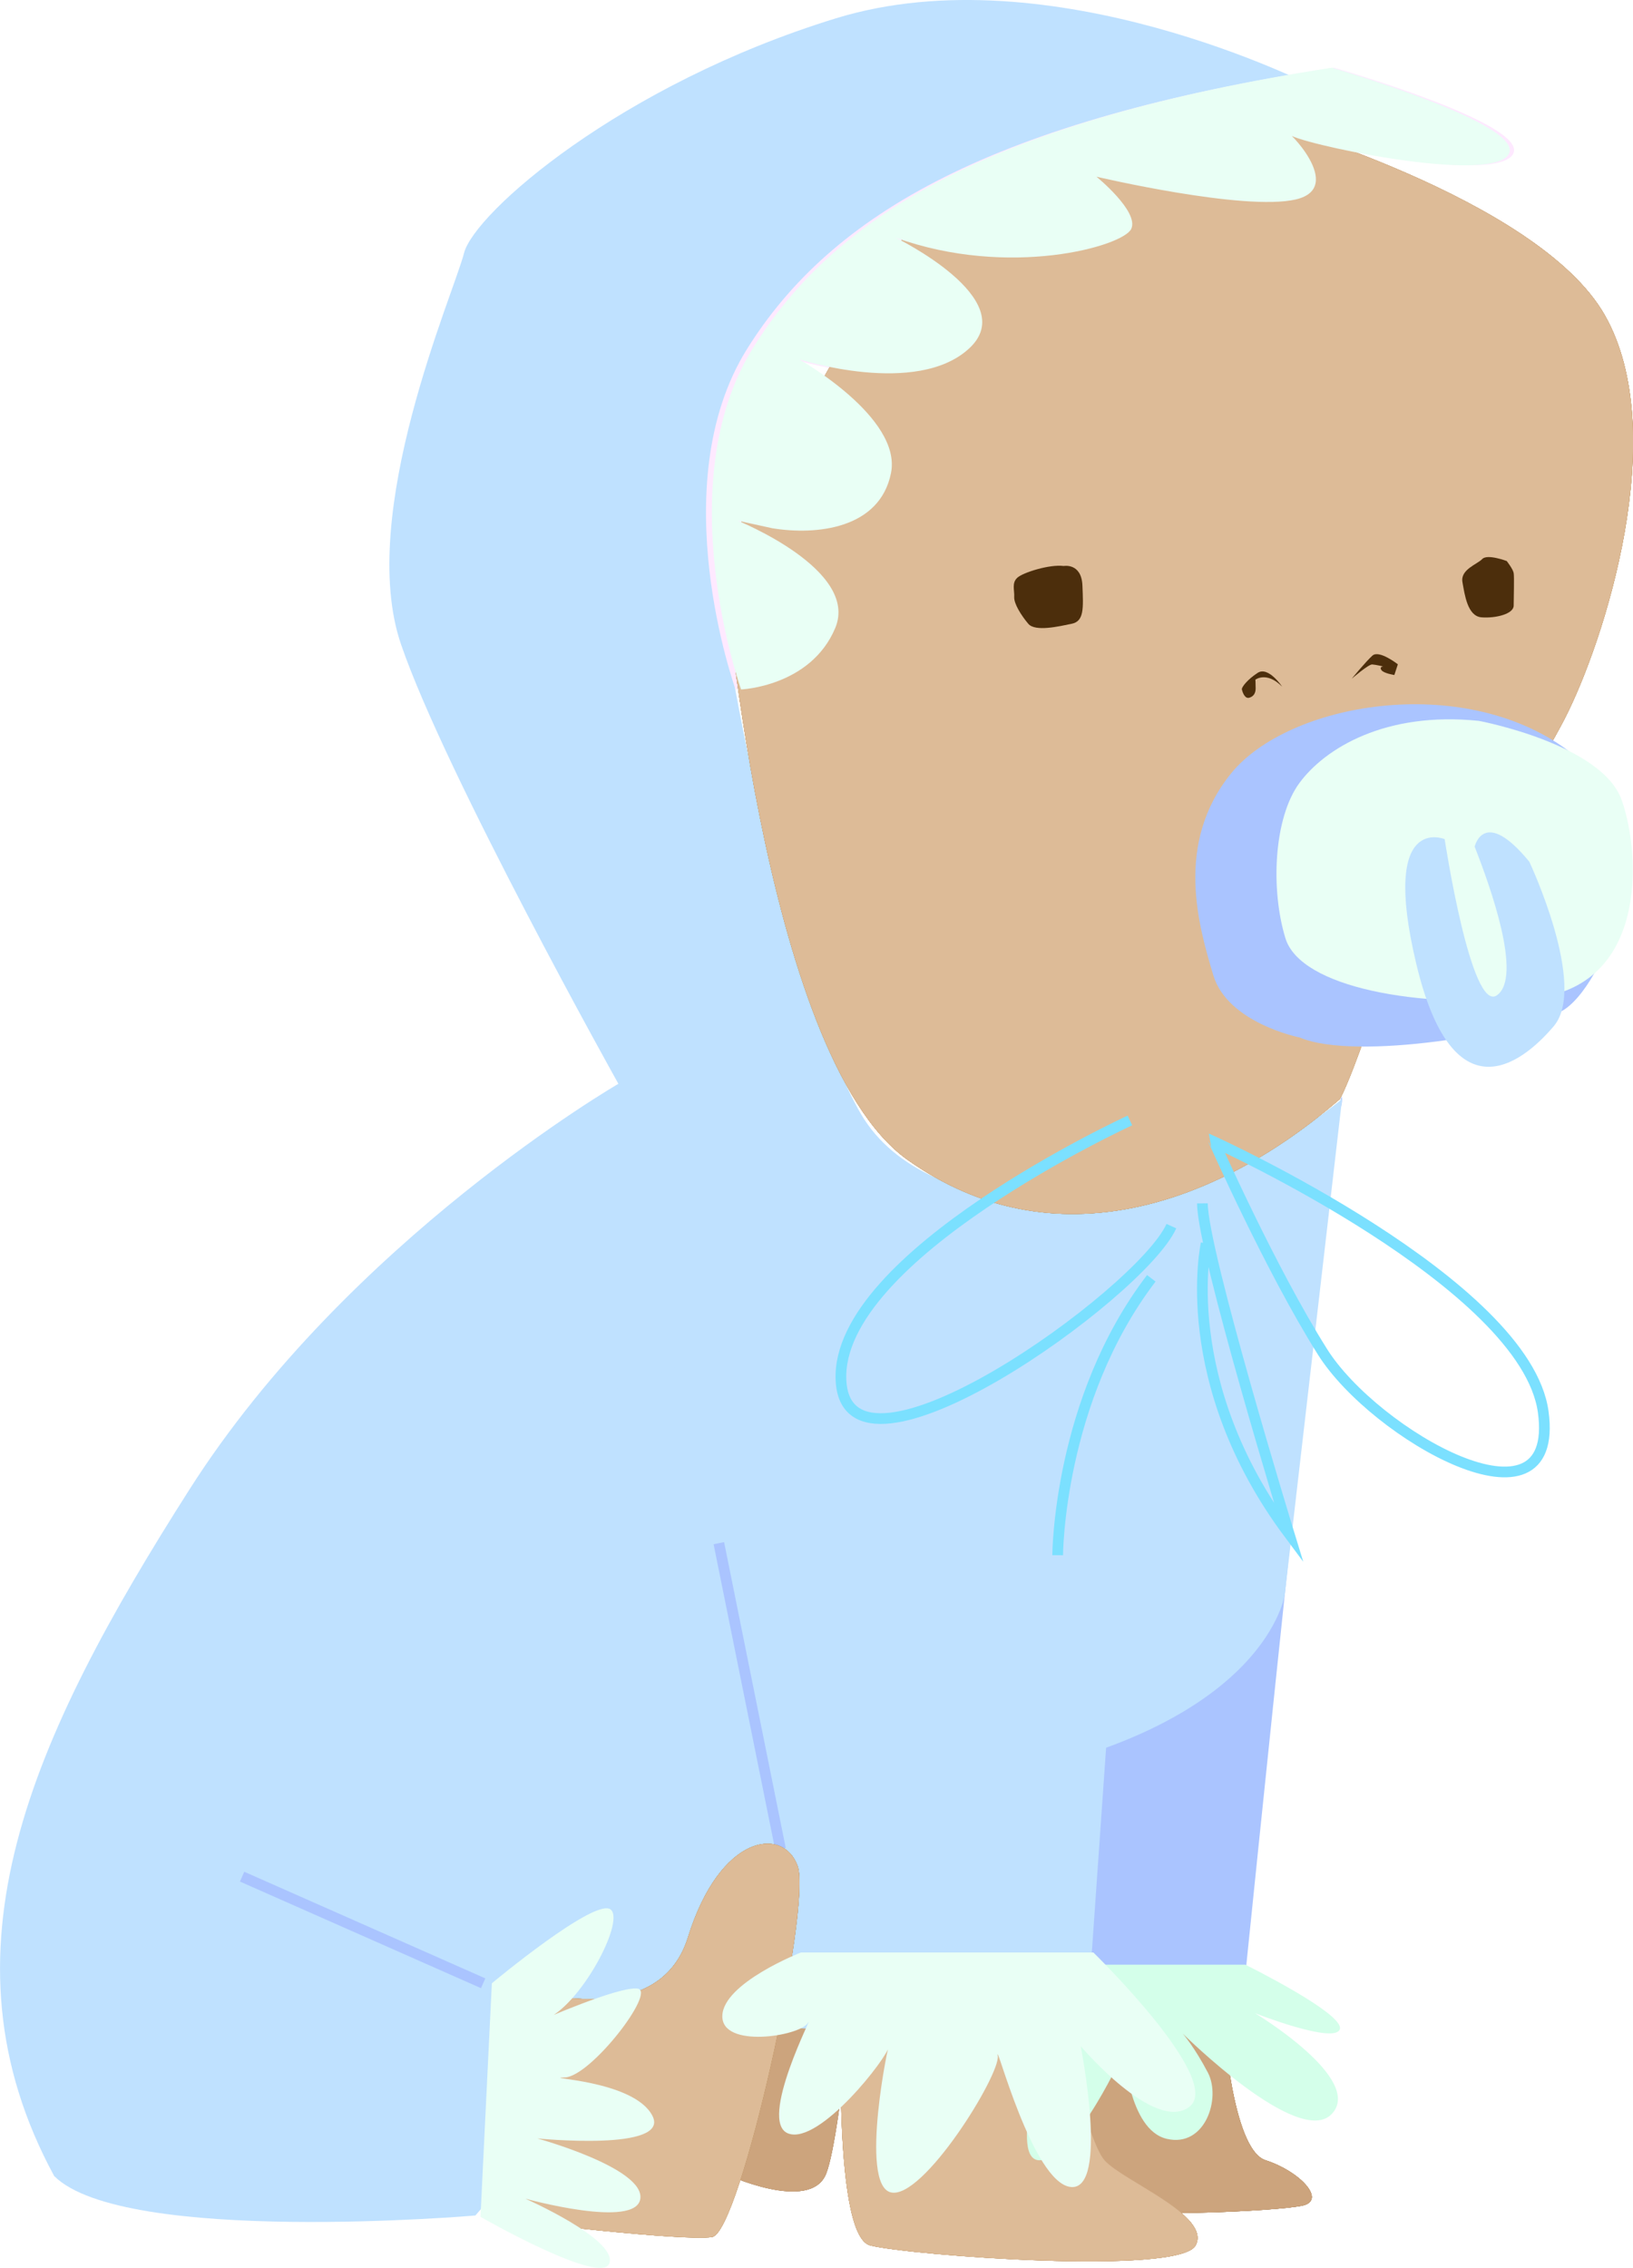 <?xml version="1.0" encoding="utf-8"?>
<!-- Generator: Adobe Illustrator 22.1.0, SVG Export Plug-In . SVG Version: 6.00 Build 0)  -->
<svg version="1.1" id="Layer_1" xmlns="http://www.w3.org/2000/svg" xmlns:xlink="http://www.w3.org/1999/xlink" x="0px" y="0px"
	 viewBox="0 0 1220.8 1695.4" style="enable-background:new 0 0 1220.8 1695.4;" xml:space="preserve">
<style type="text/css">
	.st0{display:none;}
	.st1{display:inline;fill:#FF7FF8;}
	.st2{display:inline;fill:#FFBFF6;}
	.st3{display:inline;fill:none;stroke:#FF7FF8;stroke-width:8;stroke-miterlimit:10;}
	.st4{display:inline;fill:#FFE1FB;}
	.st5{display:inline;fill:#FFF3FD;}
	.st6{display:inline;fill:none;stroke:#FFAAFD;stroke-width:8;stroke-miterlimit:10;}
	.st7{fill:#663510;}
	.st8{fill:#A57A46;}
	.st9{fill:#B58D61;}
	.st10{fill:#CCA47D;}
	.st11{fill:#AAC4FF;}
	.st12{fill:#BFE1FF;}
	.st13{fill:none;stroke:#AAC4FF;stroke-width:8;stroke-miterlimit:10;}
	.st14{fill:#FEE9FF;}
	.st15{fill:#7C4D23;}
	.st16{fill:#B5874B;}
	.st17{fill:#C9A06F;}
	.st18{fill:#DDBB97;}
	.st19{fill:#4C2E0C;}
	.st20{fill:#D4FFEA;}
	.st21{fill:#E9FFF5;}
	.st22{fill:none;stroke:#7BE0FF;stroke-width:8;stroke-miterlimit:10;}
	.st23{display:inline;fill:#FF94F3;}
	.st24{display:inline;fill:#FFE9FA;}
	.st25{display:inline;fill:#FFAAFD;}
</style>
<g id="baby_clothesG" class="st0">
	<path class="st1" d="M365.2,899.6c0,0-147.5-38-146-78s73,670,73,670l-11,38l127.1-4l112.9-316L365.2,899.6z"/>
	<path class="st2" d="M245.8,64.7c0,0,193.5-100.5,352.5-51s267,145.5,274.5,175.5s79.5,195,46.5,292.5S758.8,810.2,758.8,810.2
		s199.5,117,316.5,303c117,186,189.4,346.5,100,513.5c-51.6,52-311,29.5-311,29.5l-66.5-78l18-70.5l-402,18l-43.1-626
		c0,0,159,19.9,209-67s102.9-338.9,105-410.9s16-142.1-126-260.1C558.7,161.6,406.9,75.8,245.8,64.7z"/>
	<path class="st2" d="M430.2,917.6c0,0-123-24-211-96l42.3,370.2c0,0,12.8,95.8,207.2,135.8s310.5-280,310.5-280L430.2,917.6z"/>
	<line class="st3" x1="679.2" y1="1153.6" x2="633.8" y2="1382.3"/>
	<line class="st3" x1="853.2" y1="1482.6" x2="1031.2" y2="1402.9"/>
</g>
<g id="rufflesG" class="st0">
	<path class="st4" d="M289.9,1468.7h120.6c0,0,80.7,42.2,78.7,57.5s-51.3-3.3-51.3-3.3s31.3,95.8,4.3,91.9s-61.6-81.2-61.6-81.2
		s-3.3,58.7-32,65.3c-28.7,6.7-40.7-30.4-30.7-49.5s18.7-29.1,18.7-29.1s-86.7,86-111.3,60s57.3-75.3,57.3-75.3s-59.4,23.3-63.3,12
		C215.2,1505.6,289.9,1468.7,289.9,1468.7z"/>
	<path class="st5" d="M853.2,1482.6c0,0-78-65-89-55s27,79,53,83c0,0-59-26-73-24s35,65.8,54.5,66.4s-51.5,1.6-65.5,28.6
		s86,17,86,17s-80,22-77,45s86,0,86,0s-68,30-63,48s96.5-34.4,96.5-34.4L853.2,1482.6z"/>
	<path class="st5" d="M403.5,1459.6h218.7c0,0,58,22.7,58.7,47.3c0.7,24.7-58,15.3-64,5.3s38,74,14.7,82.7s-74.7-57.3-75.3-65.3
		s22.7,103.3-1.3,109.3s-82-88-80-102s-26,95.3-54.7,98s-7.3-105.3-7.3-105.3s-55.3,65.3-81.3,45.3S403.5,1459.6,403.5,1459.6z"/>
	<path class="st5" d="M666.9,515.4c0,0,54.3-152.5-8.4-254.4C595.8,159.2,476.2,89.6,225.2,50.6c0,0-146.5,42.5-132,65
		s160.5-9,164.5-15.5c4-6.5-44,40-5.5,49s149-17,149-17s-32,26-26,39s91.3,37.2,176.3,6.5c0,0-94.7,46-55.3,82.7
		c39.3,36.7,127.3,8.3,127.3,8.3s-77,43.3-68.7,85s55.7,46.7,88.7,41.3l26-5.7c0,0-91.3,36.7-73,80.3
		C614.9,513.3,666.9,515.4,666.9,515.4z"/>
</g>
<g id="TieG" class="st0">
	<path class="st6" d="M313.2,853.6c0,0-233,106-246,202s126,17,165-45S313.2,853.6,313.2,853.6z"/>
	<path class="st6" d="M319.2,929.6c0,0,23,103-62,217c0,0,64.7-211,64.8-247"/>
	<path class="st6" d="M376.2,837.6c0,0,220,101,216,194s-224-64-247-115"/>
	<path class="st6" d="M430.2,1162.6c0,0-0.4-115.9-70-207"/>
</g>
<g>
	<g id="back_foot">
		<g id="skin0_1_">
			<path class="st7" d="M548.6,1511l94.5-82.6c0,0-13.6,166.8-25.5,196.6s-75.9,0-75.9,0L548.6,1511z"/>
		</g>
		<g id="skin1_1_">
			<path class="st8" d="M548.6,1509.1l94.5-82.6c0,0-13.6,166.8-25.5,196.6s-75.9,0-75.9,0L548.6,1509.1z"/>
		</g>
		<g id="skin2_1_">
			<path class="st9" d="M548.6,1511l94.5-82.6c0,0-13.6,166.8-25.5,196.6s-75.9,0-75.9,0L548.6,1511z"/>
		</g>
		<g id="skin3_1_">
			<path class="st10" d="M548.6,1511l94.5-82.6c0,0-13.6,166.8-25.5,196.6s-75.9,0-75.9,0L548.6,1511z"/>
		</g>
	</g>
	<g id="baby_clothesB">
		<path class="st11" d="M697.5,1209.6l114.3,316l128.7,4l-11.1-38c0,0,72.4-710,73.9-670s-147.9,78-147.9,78L697.5,1209.6z"/>
		<path class="st12" d="M664.9,161.7c-143.8,118-129.7,188.1-127.6,260.1S593,745.7,643.6,832.7c50.7,86.9,211.7,67,211.7,67
			l-43.7,626l-407.1-18l18.2,70.5l-67.3,78c0,0-262.7,22.5-314.9-29.5c-90.5-167-17.2-327.5,101.3-513.5s320.5-303,320.5-303
			s-129.1-231-162.5-328.5s39.5-262.5,47.1-292.5s117-126,278-175.5s357,51,357,51C818.8,75.8,665.1,161.6,664.9,161.7z"/>
		<path class="st12" d="M436.2,1047.6c0,0,117.4,320,314.4,280s209.9-135.8,209.9-135.8l42.8-370.2c-89.1,72-213.7,96-213.7,96
			L436.2,1047.6z"/>
		<line class="st13" x1="583.5" y1="1382.3" x2="537.4" y2="1153.6"/>
		<line class="st13" x1="181" y1="1402.9" x2="361.2" y2="1482.6"/>
		<path class="st14" d="M621,469.5c18.6-43.6-73.9-80.3-73.9-80.3l26.3,5.7c33.4,5.4,81.4,0.4,89.8-41.3c8.5-41.7-69.5-85-69.5-85
			s89.2,28.4,129-8.3c39.9-36.7-56-82.7-56-82.7c86.1,30.7,172.5,6.5,178.6-6.5c6.1-13-26.3-39-26.3-39s111.9,26,150.9,17
			s-9.7-55.5-5.6-49c4.1,6.5,151.9,38,166.6,15.5s-133.7-65-133.7-65C743.1,89.6,621.9,159.2,558.4,261
			c-63.5,101.9-8.5,254.4-8.5,254.4S602.4,513.1,621,469.5z"/>
	</g>
	<g id="skin_colors">
		<g id="skin0">
			<path class="st7" d="M739.9,1476.1c0,0,44.2,162,66.7,172.5s151.5,4.5,168,0s-3-25.5-28.5-33.7s-31.5-105.8-31.5-105.8
				L739.9,1476.1z"/>
			<path class="st15" d="M692.3,147.7L540.3,415c0,0,28.4,373.6,138,451.9c109.7,78.2,233.4,32.7,323.4-45.3c6-11,16-39.2,16-39.2
				s122-186.8,151.8-244.7c29.8-57.8,80.2-214.1,30.2-302.1s-258-146-258-146L692.3,147.7z"/>
			<path class="st15" d="M629.7,1483.6c0,0-9.1,187.5,20.9,195s231,22.5,243.2,0c12.1-22.5-54.2-48-68.1-63.7
				c-13.9-15.7-35-114.8-35-114.8L629.7,1483.6z"/>
			<path class="st15" d="M375.6,1482.3c0,0,114.7,43.3,138.7-34s71.3-83.3,82-53.3s-42.7,274-64,277.3S389,1661,389,1661
				L375.6,1482.3z"/>
		</g>
		<g id="skin1">
			<path class="st8" d="M739.9,1476.1c0,0,44.2,162,66.7,172.5s151.5,4.5,168,0s-3-25.5-28.5-33.7s-31.5-105.8-31.5-105.8
				L739.9,1476.1z"/>
			<path class="st16" d="M692.3,147.7L540.3,415c0,0,28.4,373.6,138,451.9c109.7,78.2,233.4,32.7,323.4-45.3c6-11,16-39.2,16-39.2
				s122-186.8,151.8-244.7c29.8-57.8,80.2-214.1,30.2-302.1s-258-146-258-146L692.3,147.7z"/>
			<path class="st16" d="M629.7,1483.6c0,0-9.1,187.5,20.9,195s231,22.5,243.2,0c12.1-22.5-54.2-48-68.1-63.7
				c-13.9-15.7-35-114.8-35-114.8L629.7,1483.6z"/>
			<path class="st16" d="M375.6,1482.3c0,0,114.7,43.3,138.7-34s71.3-83.3,82-53.3s-42.7,274-64,277.3S389,1661,389,1661
				L375.6,1482.3z"/>
		</g>
		<g id="skin2">
			<path class="st9" d="M739.9,1476.1c0,0,44.2,162,66.7,172.5s151.5,4.5,168,0s-3-25.5-28.5-33.7s-31.5-105.8-31.5-105.8
				L739.9,1476.1z"/>
			<path class="st17" d="M692.3,147.7L540.3,415c0,0,28.4,373.6,138,451.9c109.7,78.2,233.4,32.7,323.4-45.3c6-11,16-39.2,16-39.2
				s122-186.8,151.8-244.7c29.8-57.8,80.2-214.1,30.2-302.1s-258-146-258-146L692.3,147.7z"/>
			<path class="st17" d="M629.7,1483.6c0,0-9.1,187.5,20.9,195s231,22.5,243.2,0c12.1-22.5-54.2-48-68.1-63.7
				c-13.9-15.7-35-114.8-35-114.8L629.7,1483.6z"/>
			<path class="st17" d="M375.6,1482.3c0,0,114.7,43.3,138.7-34s71.3-83.3,82-53.3s-42.7,274-64,277.3S389,1661,389,1661
				L375.6,1482.3z"/>
		</g>
		<g id="skin3">
			<path class="st10" d="M739.9,1476.1c0,0,44.2,162,66.7,172.5s151.5,4.5,168,0s-3-25.5-28.5-33.7s-31.5-105.8-31.5-105.8
				L739.9,1476.1z"/>
			<path class="st18" d="M692.3,147.7L540.3,415c0,0,28.4,373.6,138,451.9c109.7,78.2,233.4,32.7,323.4-45.3c6-11,16-39.2,16-39.2
				s122-186.8,151.8-244.7c29.8-57.8,80.2-214.1,30.2-302.1s-258-146-258-146L692.3,147.7z"/>
			<path class="st18" d="M629.7,1483.6c0,0-9.1,187.5,20.9,195s231,22.5,243.2,0c12.1-22.5-54.2-48-68.1-63.7
				c-13.9-15.7-35-114.8-35-114.8L629.7,1483.6z"/>
			<path class="st18" d="M375.6,1482.3c0,0,114.7,43.3,138.7-34s71.3-83.3,82-53.3s-42.7,274-64,277.3S389,1661,389,1661
				L375.6,1482.3z"/>
		</g>
	</g>
	<g id="nose">
		<path class="st19" d="M1131.6,428.4c0.5,3,0,18,0,24.3s-13.5,9.6-24,8.8s-12.6-16.8-14.3-26.3c-1.7-9.5,11-13.3,14.8-17.3
			c3.8-4,18.3,1.5,18.3,1.5S1131.1,425.4,1131.6,428.4z"/>
		<path class="st19" d="M760.5,431.9c-4.3,4-2,9.3-2.3,14.3c-0.3,5.1,5.3,13.9,10.5,20.1s23.2,1.9,32.5,0s8.7-11.5,8-28.6
			s-14-14.6-14-14.6C784.7,421.7,764.7,428,760.5,431.9z"/>
		<path class="st19" d="M938.5,508.1c0,0,0.2,3.2,0.2,6.5s-1.3,6-4.8,7s-5.2-4.8-5.5-6.2c-0.4-1.4,3.8-7.2,11.8-12.4
			s18.3,10.3,18.3,10.3C946.9,501.6,938.5,508.1,938.5,508.1z"/>
		<path class="st19" d="M1042.4,504.6c0,0-8-1.2-9.7-3.7c-1.7-2.5,1.3-2.7,1.3-2.7s-5.4-1.3-8.2-1.5c-2.8-0.1-15.3,10.7-15.3,10.7
			s10.5-12.8,15.5-17.3c5-4.5,19,6.5,19,6.5L1042.4,504.6z"/>
	</g>
	<g id="rufflesB">
		<path class="st20" d="M1001.6,1517c-3.9,11.3-63.3-12-63.3-12s81.9,49.3,57.3,75.3c-24.6,26-111.3-60-111.3-60s8.7,10,18.7,29.1
			s-2,56.2-30.7,49.5c-28.7-6.6-32-65.3-32-65.3s-34.6,77.3-61.6,81.2s4.3-91.9,4.3-91.9s-49.3,18.6-51.3,3.3s78.7-57.5,78.7-57.5
			H931C931,1468.7,1005.7,1505.6,1001.6,1517z"/>
		<path class="st21" d="M359.2,1657.2c0,0,91.5,52.4,96.5,34.4s-63-48-63-48s83,23,86,0s-77-45-77-45s100,10,86-17s-85-28-65.5-28.6
			s68.5-64.4,54.5-66.4s-73,24-73,24c26-4,64-73,53-83s-89,55-89,55L359.2,1657.2z"/>
		<path class="st21" d="M889.2,1574.9c-26,20-81.3-45.3-81.3-45.3s21.4,108-7.3,105.3s-56.7-112-54.7-98s-56,108-80,102
			s-0.7-117.3-1.3-109.3s-52,74-75.3,65.3s20.7-92.7,14.7-82.7s-64.7,19.4-64-5.3c0.7-24.6,58.7-47.3,58.7-47.3h218.7
			C817.4,1459.6,915.2,1554.9,889.2,1574.9z"/>
		<path class="st21" d="M624.4,469.5c18.3-43.6-73-80.3-73-80.3l26,5.7c33,5.4,80.4,0.4,88.7-41.3s-68.7-85-68.7-85
			s88,28.4,127.3-8.3c39.4-36.7-55.3-82.7-55.3-82.7c85,30.7,170.3,6.5,176.3-6.5s-26-39-26-39s110.5,26,149,17s-9.5-55.5-5.5-49
			s150,38,164.5,15.5s-132-65-132-65c-251,39-370.6,108.6-433.3,210.4c-62.7,101.9-8.4,254.4-8.4,254.4S606,513.3,624.4,469.5z"/>
	</g>
	<g id="TieB">
		<path class="st22" d="M988.7,1010.6c39,62,178,141,165,45s-246-202-246-202S949.7,948.6,988.7,1010.6z"/>
		<path class="st22" d="M898.9,899.6c0.1,36,64.8,247,64.8,247c-85-114-62-217-62-217"/>
		<path class="st22" d="M875.7,916.6c-23,51-243,208-247,115s216-194,216-194"/>
		<path class="st22" d="M860.7,955.6c-69.6,91.1-70,207-70,207"/>
	</g>
	<g id="Baby_SuckerG">
		<path class="st11" d="M1167.4,755.9c31-16.3,83.7-136.4,4.6-195s-209-35.4-251.7,17.3c-42.6,52.7-24,114.7-13.3,150.7
			c10.7,36,64.7,46.7,64.7,46.7C1013.8,793.4,1136.4,772.3,1167.4,755.9z"/>
		<path class="st21" d="M971.3,585.5c-19,26-21.6,79.3-10.3,116c11.4,36.7,99.3,52.7,184.7,44.7c85.4-8,81.4-106,66.7-148
			s-106.7-59.3-106.7-59.3C1035.7,531.6,990.3,559.5,971.3,585.5z"/>
		<path class="st12" d="M1102.4,632.9c11.6,29.4,36,97.4,16.7,111.1c-19.3,13.8-39.1-116.7-39.1-116.7s-48.2-20.3-21.3,92.9
			c26.9,113.2,77.3,77,102.8,47c25.6-30-18.2-123-18.2-123C1109.2,602.6,1102.5,632.9,1102.4,632.9z"/>
	</g>
</g>
<g id="Baby_SuckerB" class="st0">
	<path class="st23" d="M249.2,775.6c0,0,54-10.7,64.7-46.7s29.3-98-13.3-150.7c-42.7-52.7-172.6-75.9-251.7-17.3
		s-26.4,178.7,4.6,195C84.5,772.3,207.1,793.4,249.2,775.6z"/>
	<path class="st24" d="M115.2,538.9c0,0-92,17.3-106.7,59.3s-18.7,140,66.7,148s173.3-8,184.7-44.7c11.3-36.7,8.7-90-10.3-116
		S185.2,531.6,115.2,538.9z"/>
	<path class="st25" d="M77.6,644.2c0,0-43.8,93-18.2,123c25.5,30,75.9,66.2,102.8-47s-21.3-92.9-21.3-92.9S121.1,757.8,101.8,744
		c-19.3-13.7,5.1-81.7,16.7-111.1C118.4,632.9,111.7,602.6,77.6,644.2z"/>
</g>
</svg>
